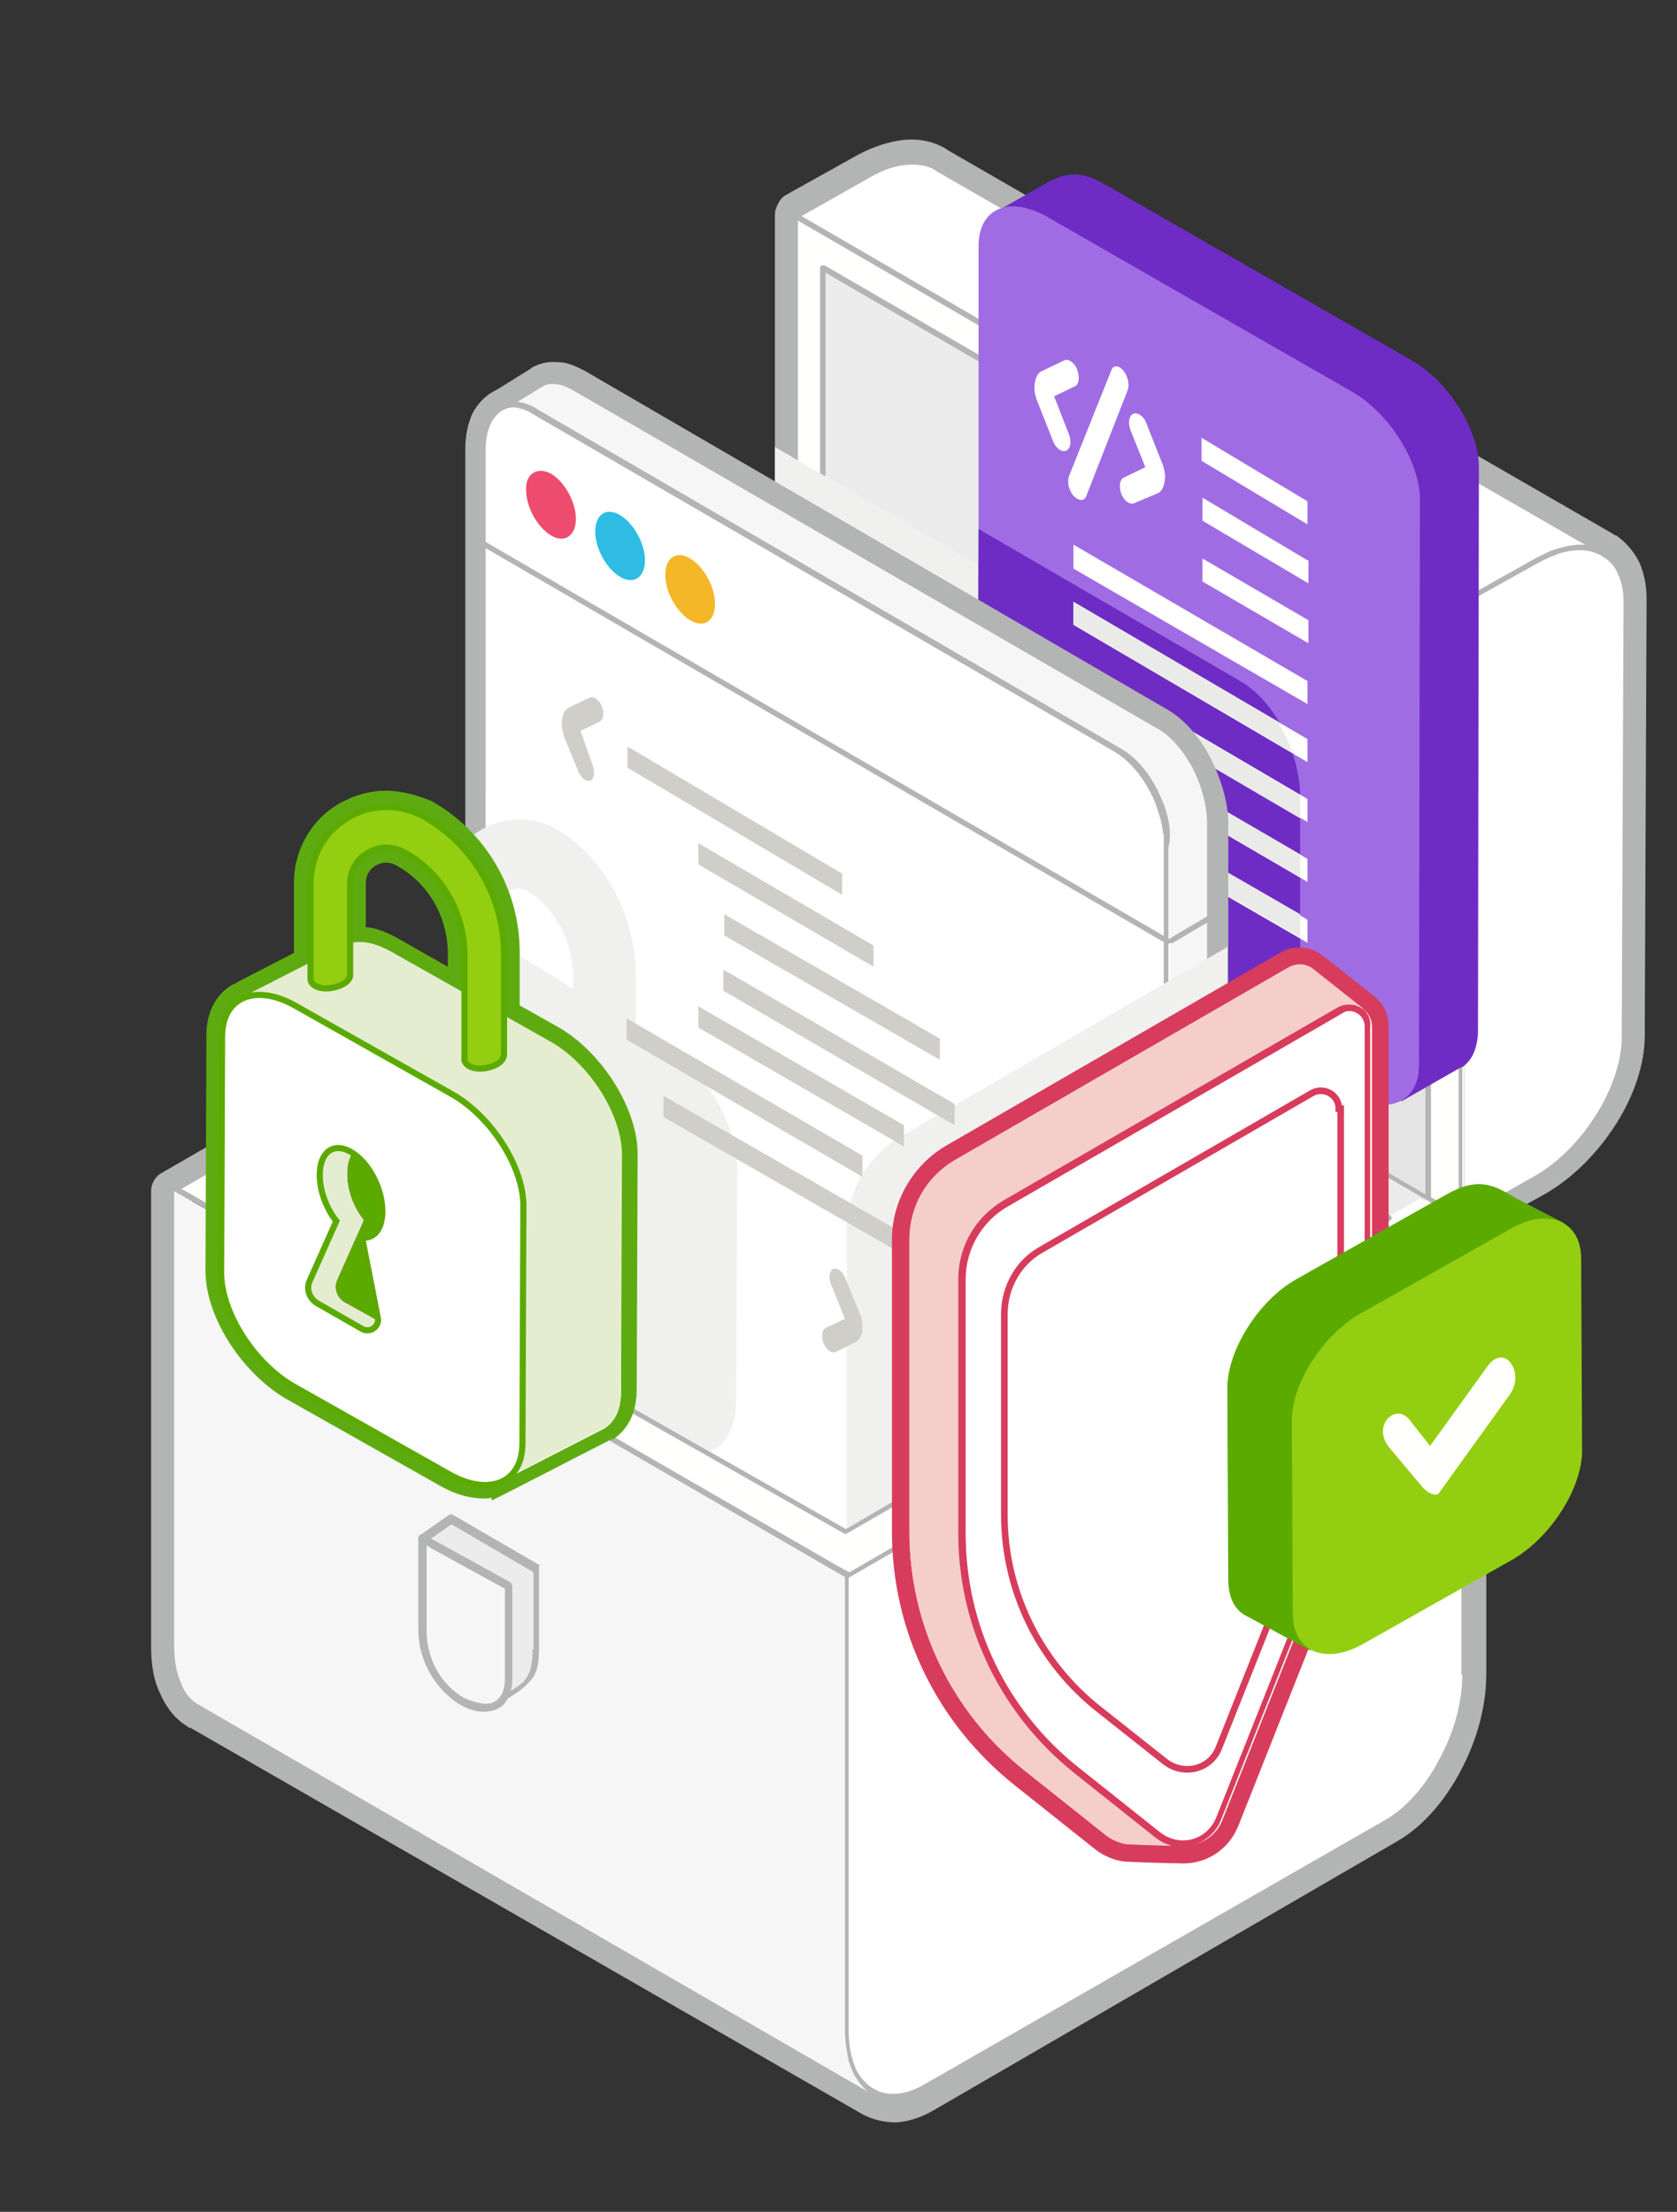 <?xml version="1.0" encoding="utf-8"?>
<!-- Generator: Adobe Illustrator 24.2.1, SVG Export Plug-In . SVG Version: 6.00 Build 0)  -->
<svg version="1.1" id="Layer_1" xmlns="http://www.w3.org/2000/svg" xmlns:xlink="http://www.w3.org/1999/xlink" x="0px" y="0px"
	 viewBox="0 0 182 240" style="enable-background:new 0 0 182 240;" xml:space="preserve">
<rect x="0" y="0" width="182" height="240" fill="#333333" stroke="none"/>
<style type="text/css">
	.st0{fill-rule:evenodd;clip-rule:evenodd;fill:#B3B4B4;}
	.st1{fill-rule:evenodd;clip-rule:evenodd;fill:#FFFFFF;}
	.st2{fill-rule:evenodd;clip-rule:evenodd;fill:#F6F6F6;}
	.st3{fill-rule:evenodd;clip-rule:evenodd;fill:#EBECEB;}
	.st4{fill-rule:evenodd;clip-rule:evenodd;fill:#FFFFFE;}
	.st5{fill-rule:evenodd;clip-rule:evenodd;fill:#E3E4E3;}
	.st6{fill-rule:evenodd;clip-rule:evenodd;fill:#F0F1EE;}
	.st7{fill-rule:evenodd;clip-rule:evenodd;fill:#6E2CC4;}
	.st8{fill-rule:evenodd;clip-rule:evenodd;fill:#A06CE3;}
	.st9{fill:#EAEAE8;}
	.st10{clip-path:url(#SVGID_2_);}
	.st11{fill-rule:evenodd;clip-rule:evenodd;fill:#ED4C6F;}
	.st12{fill-rule:evenodd;clip-rule:evenodd;fill:#2EBCE3;}
	.st13{fill-rule:evenodd;clip-rule:evenodd;fill:#F4B728;}
	.st14{clip-path:url(#SVGID_2_);fill:#F0F1EE;}
	.st15{clip-path:url(#SVGID_2_);fill-rule:evenodd;clip-rule:evenodd;fill:#F0F1EE;}
	.st16{fill-rule:evenodd;clip-rule:evenodd;fill:#CFCEC9;}
	.st17{fill:#FFFFFF;}
	.st18{fill:#D83C5C;}
	.st19{fill:#F5CECC;}
	.st20{fill:none;stroke:#D83C5C;stroke-width:0.719;stroke-miterlimit:10;}
	.st21{fill:#5BAA00;}
	.st22{fill:#93CE11;}
	.st23{fill:#5EAB11;}
	.st24{fill-rule:evenodd;clip-rule:evenodd;fill:#E5EDD0;}
	.st25{fill-rule:evenodd;clip-rule:evenodd;fill:#FFFFFF;stroke:#5BAA00;stroke-width:0.664;stroke-miterlimit:10;}
	
		.st26{fill-rule:evenodd;clip-rule:evenodd;fill:#93CE11;stroke:#5BAA00;stroke-width:0.664;stroke-linecap:round;stroke-linejoin:round;stroke-miterlimit:10;}
	.st27{fill-rule:evenodd;clip-rule:evenodd;fill:#E5EDD0;stroke:#5BAA00;stroke-width:0.664;stroke-miterlimit:10;}
	.st28{fill-rule:evenodd;clip-rule:evenodd;fill:#D83C5C;}
	.st29{fill-rule:evenodd;clip-rule:evenodd;fill:#5BAA00;}
</style>
<g>
	<path class="st0" d="M177.9,61c-0.6-1.2-1.5-2.2-2.5-2.9l-0.1,0c-0.1-0.1-0.2-0.1-0.3-0.2l-72.3-41.7l-0.1-0.1
		c-0.1,0-0.1-0.1-0.2-0.1c-1.3-0.7-2.8-1-4.5-0.8c-1.5,0.2-3.1,0.7-4.8,1.6l-7.7,4.3c-0.4,0.2-0.7,0.5-0.9,0.9l-0.1,0.2
		c-0.2,0.4-0.3,0.7-0.3,1.1v66.8c0,0.2,0,0.3,0.1,0.5c0,0.1,0,0.1,0.1,0.2c0,0,0,0,0,0c0,0.1,0.1,0.2,0.1,0.3c0.2,0.4,0.6,0.8,1,1
		l0.7,0.4l1,0.6l54.8,31.6v0l10.6,6.1l3.9,2.2l0.3,0.2h0l0.1,0.1l0.1,0.1l0.8,0.5c0.3,0.2,0.6,0.2,0.8,0.3c0.1,0,0.2,0,0.3,0
		s0.2,0,0.3,0c0.3,0,0.6-0.1,0.8-0.3l1.2-0.7l6.5-3.6c3-1.7,5.7-4.4,7.7-7.5c2-3.1,3.2-6.6,3.2-9.7l0.2-47.5
		C178.7,63.5,178.4,62.1,177.9,61z M158.9,129.6L158.9,129.6l-0.6-0.3l-3.1-1.8l-0.4-0.2l-0.2-0.1l-9.5-5.5l-1.9-1.1l-1.3-0.8
		L89.6,89.5L89,89.2v0h0L88.7,89V24.6l0.1-0.1l6.6-3.7c1.1-0.6,2.2-1,3.1-1.1c0.7-0.1,1.3,0,1.8,0.2c0.1,0.1,0.2,0.1,0.3,0.2
		l68.3,39.4l0.3,0.2l0.3,0.2l3.2,1.8l0.2,0.1c0,0,0.1,0,0.1,0.1c0.1,0,0.1,0.1,0.2,0.1c0,0,0,0,0.1,0c0.3,0.2,0.5,0.5,0.7,0.8
		c0.3,0.6,0.4,1.3,0.4,2.1l-0.2,47.5c0,2.3-1,4.9-2.5,7.3c-1.6,2.5-3.7,4.7-6.1,6L158.9,129.6z"/>
	<path class="st1" d="M95.1,59.4l63.1,39.2L174.1,60l-72.5-41.8l-0.1-0.1c-1.8-1-4.4-0.8-7.2,0.8l-7.7,4.3l-0.2,0.3v30.1L95.1,59.4z
		"/>
	<path class="st0" d="M174.2,59.7C174.2,59.7,174.2,59.7,174.2,59.7l-72.4-41.8l-0.1-0.1l-0.4-0.2v0c-0.9-0.4-1.9-0.5-3-0.4
		c-1.2,0.1-2.6,0.6-4,1.4L86.5,23l-0.1,0.1l0,0.1l-0.1,0.2l0,0.1v67.3l0.3-0.2l0.1-0.1l0.1-0.1h0l0.3-0.2l2-1.1h0l0,0l0.6-0.3
		l4.6-2.6c2.7-1.5,5.2-4,7-6.8c0.9-1.4,1.6-2.8,2.1-4.2c0.6-1.5,0.9-3.1,0.9-4.5l0-5.7V65L135,77l19.8,7.7l0.2,0.1l0.4,0.2l2.7,1.1
		l0.2,0.1l0.1-0.2l0,0l0.5-0.8l0,0L173.1,62l0.3-0.4l0.8-1.2l0.2-0.2l0.1-0.2l0,0L174.2,59.7z M172.6,61.7l-13.7,22.3l0,0l-0.5,0.9
		l-0.3,0.5l-2.8-1.1l-0.4-0.2l-0.2-0.1L131.4,75L104,64.2l-0.4-0.3v0.7l0,6.1c0,1.3-0.3,2.6-0.7,4c-0.5,1.5-1.2,3-2.1,4.4
		c-1.7,2.7-4.1,5.2-6.8,6.6l-4.3,2.4L89,88.6l-0.4,0.2l-0.2,0.1l-1.7,1V23.6l0.1-0.1l0.1,0l7.6-4.3c1.4-0.8,2.7-1.2,3.8-1.3
		c1.2-0.1,2.2,0,3.1,0.5l0.1,0.1h0L172,59.1l0.6,0.4c0,0,0,0,0,0l1.1,0.6l0,0L172.6,61.7z M158.4,85l-0.3,0.5l-2.8-1.1l-0.4-0.2
		l-0.2-0.1L131.4,75L104,64.2l-0.4-0.3v0.7l0,6.1c0,1.3-0.3,2.6-0.7,4c-0.5,1.5-1.2,3-2.1,4.4c-1.7,2.7-4.1,5.2-6.8,6.6l-4.3,2.4
		L89,88.6l-0.4,0.2l-0.2,0.1l0.2,0.1l0.3,0.2l0,0l0.6-0.3l4.6-2.6c2.7-1.5,5.2-4,7-6.8c0.9-1.4,1.6-2.8,2.1-4.2
		c0.6-1.5,0.9-3.1,0.9-4.5l0-5.7V65L135,77l19.8,7.7l0.2,0.1l0.4,0.2l2.7,1.1l0.2,0.1l0.1-0.2l0,0l0.5-0.8v-1.1L158.4,85z"/>
	<path class="st0" d="M161,131.3c0-0.1-0.1-0.2-0.1-0.2c0-0.1-0.1-0.2-0.2-0.2c-0.2-0.3-0.5-0.5-0.8-0.7l-1-0.6l0,0l-0.5-0.3
		l-3.1-1.8l-0.4-0.2l-0.2-0.1l-9.5-5.5l-1.9-1.1l-1.3-0.8L89.6,89.5L89,89.2v0h0L88.7,89l-0.2-0.1l-1.2-0.7
		c-0.2-0.1-0.3-0.2-0.5-0.2c0,0-0.1,0-0.1,0c0,0-0.1,0-0.1,0c-0.1,0-0.2,0-0.3,0h-0.1c-0.4,0-0.8,0.1-1.1,0.3l-0.8,0.5l-25,14.4
		l-41.8,24.1c-0.7,0.4-1.1,1.2-1.1,1.9v49.5c0,2,0.3,3.7,1,5.1c0.7,1.6,1.7,2.8,2.9,3.5c0.1,0.1,0.2,0.2,0.4,0.2l72.7,41.8
		c1.2,0.7,2.5,1,3.9,1c1.3-0.1,2.6-0.5,4-1.3l50.5-29.3c2.7-1.6,5.1-4.4,6.8-7.7c1.7-3.2,2.7-6.9,2.7-10.3v-49.5
		C161.2,131.9,161.1,131.6,161,131.3z M21.1,130.2l0.2-0.1l0.1-0.1l0,0l37.7-21.8l27-15.6l1,0.6l54.8,31.6v0l10.6,6.1l3.9,2.2
		l0.3,0.2h0v48.2c0,2.7-0.8,5.7-2.2,8.3c-1.3,2.6-3.2,4.7-5.1,5.9l-47.9,27.8l-2.6,1.5c-0.7,0.4-1.4,0.6-2,0.7c-0.4,0-0.8,0-1.1-0.2
		c0,0-0.1,0-0.1,0c-0.1-0.1-0.2-0.1-0.3-0.2l-0.1,0l-2.4-1.4l-0.3-0.2l-0.5-0.3l-69.3-39.9c0,0-0.1-0.1-0.2-0.1
		c-0.5-0.3-0.9-0.8-1.2-1.5c-0.4-0.9-0.6-2-0.6-3.3v-48.2l0,0l0.1-0.1l0,0L21.1,130.2z"/>
	<path class="st2" d="M18.8,129.2v49.5c0,3.4,1.1,5.8,2.9,6.8l0,0h0l68.9,39.8c2.2,1.3,3.7,1.9,6.1,2.2l26.3-21.6
		c4.7-2.7,8.5-9.9,8.5-16.1v-41.5l-39.8,22.1L18.8,129.2L18.8,129.2z"/>
	<path class="st0" d="M131.4,148.1l-1.3,0.8l-6.6,3.7l-16.2,9.1l-1.1,0.6l-13.2,7.4l-1.2,0.7l0,0l-0.2-0.1v0l-1.1-0.6l-31.2-17.9
		l-3.9-2.2l-33.9-19.4l-2.1-1.2l-0.4-0.2l-0.1-0.1l-0.3-0.2v50.2l0.1,0.5h0l0,0.3l-0.1-0.7c0,1.7,0.3,3.1,0.8,4.3l-0.2-1.1l0.2,0.8
		l0.4,0.7l-0.4-0.5c0.4,1,1.1,1.9,1.8,2.4c0.1,0.1,0.3,0.2,0.4,0.3l-0.4-0.4l0.1,0l0.3,0.4h0l0,0L22,186l72.7,42l0.3,0.2l0.1-0.4
		l0.1-0.3l0.1-0.2l0-0.1l0-0.2l0.3-1.3l0.3-1.3l24.9-16.7l2.3-1.6c2.4-1.4,4.5-3.9,6.1-6.8c1.2-2.2,2-4.7,2.4-7.2
		c0.1-0.8,0.2-1.5,0.2-2.3v-41.9L131.4,148.1z M95.5,223.9l-0.1,0.1l-0.3,1.3l-0.3,1.3l-0.1,0.2l-0.1,0.2l0,0.1l0,0.1l-0.7-0.4
		l-72.3-41.8v0h0l0,0c-0.9-0.5-1.6-1.3-2-2.5c-0.5-1.1-0.7-2.5-0.7-4.1v-49.2l1.9,1.1l38.4,22L91.5,171l0.2,0.1l0.1-0.1h0l0,0v0
		l0.4-0.2l15.2-8.6l0.7-0.4l23.1-13v41c0,0.7,0,1.3-0.1,2c-0.3,2.4-1.1,5-2.3,7.2c-1.5,2.9-3.6,5.3-5.9,6.6L95.5,223.9z"/>
	<path class="st1" d="M91.9,170.7v49.4c0,6.2,3.8,9,8.5,6.4l50.1-28.8c4.6-2.7,8.5-9.9,8.5-16.1v-49.5L92,170.8L91.9,170.7
		L91.9,170.7z"/>
	<path class="st0" d="M158.9,131.8L158.9,131.8L158.9,131.8l-0.3,0.2l-0.2,0.1l0,0h0l-0.1,0.1v0l-1.8,1.1l-14.5,8.3l-34.7,20.1
		l-5.2,3l-10,5.8l0,0l-0.2-0.1l0,0l-0.2-0.1v49.9c0,1.3,0.2,2.4,0.4,3.4c0.2,0.6,0.4,1.2,0.7,1.7c0.5,0.8,1,1.4,1.7,1.9
		c0,0,0.1,0,0.1,0.1c0.1,0,0.2,0.1,0.3,0.2c0.2,0.1,0.4,0.2,0.5,0.2c0.5,0.2,1.1,0.3,1.7,0.3c1.1,0,2.2-0.3,3.4-1l50.2-28.8
		c2.4-1.4,4.5-3.9,6.1-6.8c1.5-2.9,2.5-6.3,2.5-9.5v-50L158.9,131.8z M158.7,181.7c0,3-0.9,6.3-2.5,9.2c-1.5,2.9-3.6,5.3-5.9,6.6
		l-50.2,28.8c-1.1,0.6-2.2,0.9-3.1,0.9h-0.1c-0.6,0-1.1-0.1-1.6-0.3c-0.2-0.1-0.4-0.2-0.5-0.3c0,0-0.1,0-0.1,0
		c-0.6-0.4-1.2-1-1.6-1.7c-0.2-0.3-0.3-0.6-0.4-0.9c-0.4-1-0.6-2.3-0.6-3.8v-49h0l16.1-9.3l22.3-12.9l0.2-0.1l1.1-0.6l10.1-5.9
		l14.7-8.5l0.3-0.2l1.4-0.8l0.3-0.2V181.7z M158.2,132.2l-1.8,1.1l0.3,0.2l-14.7,8.5v0l-11.9,6.9l1.3-0.8l0.4-0.2v0.1l-9.8,5.6
		l8.5-4.7l0.2-0.1l1.1-0.6l10.1-5.9l14.7-8.5l0.3-0.2l1.4-0.8v-0.5L158.2,132.2z"/>
	<path class="st3" d="M86,90.1l73,42.1l-67.1,38.5l-72.8-42L86,90.1L86,90.1z"/>
	<path class="st4" d="M86,90.1l-38.7,22.7L19,129l72.8,42l67-38.6l-4.1-2.7l-62.8,36.7l-65.5-37L89.3,92L86,90.1z"/>
	<path class="st0" d="M156.4,133.3l-14.5,8.3v0l-35.8,20.7l-4.9,2.8l-9.3,5.4l0,0l10-5.8l8.9-4.9l5.5-3.1l13.6-7.8l11.9-6.9v0
		l14.7-8.5L156.4,133.3z M91.5,170.3l0.2,0.1v0L91.5,170.3L91.5,170.3z M159.2,132C159.2,132,159.1,132,159.2,132l-0.2-0.2h0
		l-0.5-0.3l-3.1-1.8l-0.4-0.2l-0.2-0.1l-6.9-4l-0.5-0.3l-5.4-3.1L89.6,91.8L89,91.5l-2-1.2l-0.4-0.2L86.5,90l-0.3-0.2
		c0,0-0.1,0-0.1,0c-0.1,0-0.1,0-0.2,0l-1.7,1l-25.1,14.4l-40.5,23.3c0,0-0.1,0.1-0.1,0.1c-0.1,0.1,0,0.3,0.1,0.4l2.3,1.3l4.8,2.7
		l33.5,19.2L91.5,171l0.2,0.1l0,0c0,0,0.1,0,0.1,0c0.1,0,0.1,0,0.2,0l0,0l15.4-8.9l0.7-0.4l22.3-12.9l0.2-0.1l1.1-0.6l10.1-5.9
		l14.7-8.5l0.3-0.2l1.7-1l0.2-0.1l0.1-0.1l0.2-0.1c0,0,0.1,0,0.1-0.1c0,0,0-0.1,0-0.2S159.2,132.1,159.2,132z M86.2,90.5L86.2,90.5
		l0.3,0.2l2.6,1.5v0l52.9,30.5l6.6,3.8l0.1,0l5.9,3.4l0.5,0.3l3.5,2l-0.1,0.1v0l-1.8,1.1l-14.5,8.3v0l-35.8,20.7l-4.9,2.8l-9.3,5.4
		l0,0l-0.2-0.1v0l-0.2-0.1l-1.1-0.6l-31.2-18l-33.7-19.3l-4-2.3l-2.1-1.2l0,0l7.5-4.3l23.5-13.5l8.8-5.1l25.3-14.5l1.6-0.9
		L86.2,90.5z"/>
	<path class="st1" d="M176.3,112.6l0.2-47.5c0-5.4-4.3-7.3-9.7-4.3l-7.7,4.3l-0.2,0.3v66.8l7.6-4.3
		C171.9,124.9,176.3,118,176.3,112.6L176.3,112.6z"/>
	<path class="st0" d="M175.9,61.5c-0.4-0.7-0.9-1.2-1.5-1.6c-0.1-0.1-0.2-0.1-0.2-0.2c0,0,0,0-0.1,0c-0.5-0.2-0.9-0.4-1.5-0.5
		c-0.2,0-0.5-0.1-0.7-0.1c-0.1,0-0.3,0-0.4,0c-0.8,0-1.7,0.2-2.7,0.5c-0.7,0.2-1.4,0.6-2.2,1l-8,4.5l-0.1,0.1l0,0l-0.1,0.2l0,0.1
		v67.3l0.3-0.2l0.2-0.1l0.1-0.1l0.2-0.1l0.1-0.1l1.8-1l5.7-3.2c2.7-1.5,5.2-4,7-6.8c1.8-2.8,2.9-5.9,2.9-8.7l0.2-47.5
		C176.8,63.6,176.5,62.4,175.9,61.5z M176,112.6c0,2.6-1.1,5.7-2.8,8.4c-1.7,2.7-4.1,5.2-6.8,6.7l-5.7,3.2l-1.5,0.9l-0.3,0.1V65.6
		l0.1-0.1l7.9-4.4c0.9-0.5,1.7-0.8,2.5-1.1c0.7-0.2,1.4-0.3,2.1-0.3c0.8,0,1.5,0.2,2.1,0.5c0.1,0,0.1,0.1,0.2,0.1c0,0,0.1,0,0.1,0.1
		c0.1,0,0.1,0.1,0.2,0.1c0.5,0.3,1,0.8,1.3,1.4c0.5,0.9,0.8,2,0.8,3.3L176,112.6z M158.9,84.1v1.1l-0.5,0.8l0,0v43.2l0.5,0.3l0,0
		L158.9,84.1L158.9,84.1z"/>
	<path class="st4" d="M86.5,90.4V23.5l72.4,41.8v66.8L86.5,90.4L86.5,90.4z"/>
	<path class="st3" d="M89.3,29.3l0.2,21.3l0,5.1l0,1.9l0,2.2l13.2,15l0.4,0.5l38.7,43.8l1.3,1.5l4.1,4.6l0.2,0.3l0.3,0.4l0.6,0.7
		l0.2,0.2l5.7,3.3l0.5,0.3V67.3L89.3,29.3z"/>
	<path class="st5" d="M154.7,103.8l-12.8-7.4L118,82.5l23.9,34.4l3.3,4.7l2.6,3.8l0.1,0.2l0.2,0.3l0.4,0.5l0.1,0.1l5.7,3.3l0.5,0.3
		v-26.3L154.7,103.8z"/>
	<path class="st0" d="M155.3,130.1l-0.6-0.3V67.3L89.6,29.6v62.6L89,91.8V29.1c0-0.2,0.1-0.3,0.3-0.3c0.1,0,0.1,0,0.2,0l65.7,38.1
		c0.1,0.1,0.1,0.1,0.1,0.2L155.3,130.1L155.3,130.1z"/>
	<path class="st0" d="M158.8,65.1l-0.2-0.1L88.8,24.5l-1.9-1.1l-0.3-0.2l-0.1,0c0,0-0.1,0-0.1,0c0,0,0,0,0,0c-0.2,0-0.3,0.1-0.3,0.3
		v66.8c0,0.1,0,0.2,0.1,0.2c0,0,0,0,0,0l0.2,0.1l2.6,1.5l52.9,30.6l12.4,7.2l3.9,2.3v0l0.1,0.1l0.1,0.1l0,0c0,0,0,0,0,0
		c0,0,0.1,0,0.1,0c0,0,0.1,0,0.1,0c0,0,0,0,0,0c0.1,0,0.1-0.1,0.1-0.2c0,0,0,0,0-0.1V65.3C158.9,65.2,158.9,65.2,158.8,65.1z
		 M158.4,131.7l-3.1-1.8l-0.4-0.2l-0.2-0.1l-6.7-3.9l-0.4-0.2l-5.7-3.3L89.6,91.8L89,91.5l-2-1.2l-0.4-0.2V23.9l0.1,0.1l1.9,1.1
		l69.7,40.4V131.7z"/>
	<path class="st3" d="M58.3,170.2l-9.3-5.4l-3.1,2.2l2.1,4.7l3.3,10.1l2.6,3.3c3.8-2.3,4.2-2.8,4.3-6L58.3,170.2L58.3,170.2z"/>
	<path class="st0" d="M58.5,169.8l-9.3-5.4c-0.2-0.1-0.3-0.1-0.5,0l-3,2.1l0,0c0,0,0,0-0.1,0c0,0,0,0-0.1,0.1c0,0.1-0.1,0.1-0.1,0.2
		s0,0.1,0,0.2l0.4,0.8l0.4,0.9l1.3,2.9c0,0,0,0,0,0.1l3.3,10l0,0l2.3,2.8l0.3,0.3l0.1,0.1c0.1,0.1,0.3,0.2,0.4,0.1c0,0,0,0,0,0
		c0,0,0.1,0,0.1,0c0,0,0.1,0,0.1-0.1c1.9-1.1,2.9-1.8,3.6-2.7c0.7-0.9,0.8-1.9,0.8-3.6v0h0v-8.7C58.7,170.1,58.6,169.9,58.5,169.8z
		 M57.8,179c0,1.5-0.2,2.4-0.7,3.1c-0.3,0.5-0.9,0.9-1.7,1.4c-0.2,0.1-0.4,0.2-0.6,0.4c-0.2,0.2-0.5,0.3-0.8,0.5l0,0l-2.4-3l-3.2-10
		l-1.6-3.4l-0.3-0.6l-0.1-0.2l0.3-0.2l2.3-1.6l8.9,5.2V179z"/>
	<path class="st2" d="M55.2,172.1l-9.3-5.1v9.9c0,7.9,9.3,11.5,9.3,5.3V172.1L55.2,172.1z"/>
	<path class="st0" d="M55.4,171.7l-8.7-4.8l-0.4-0.2l-0.2-0.1v0c-0.1-0.1-0.3-0.1-0.4,0l0,0c0,0,0,0-0.1,0c0,0,0,0-0.1,0.1
		c0,0.1-0.1,0.1-0.1,0.2h0v9.9c0,3.8,2.2,6.7,4.4,8.1c0.7,0.4,1.4,0.7,2.1,0.8c0.7,0.1,1.4,0,1.9-0.2c0.1,0,0.1,0,0.2-0.1
		c0,0,0,0,0,0c0.1,0,0.1-0.1,0.2-0.1c0.4-0.2,0.7-0.6,0.9-1c0.1-0.2,0.2-0.4,0.3-0.7c0.1-0.4,0.2-0.8,0.2-1.3v-10.1
		C55.6,172,55.5,171.8,55.4,171.7z M54.8,182.2c0,1-0.3,1.8-0.8,2.2c-0.1,0.1-0.2,0.2-0.3,0.2c0,0-0.1,0-0.1,0.1
		c-0.1,0-0.2,0.1-0.3,0.1c-0.4,0.1-0.7,0.1-1.2,0c-0.6-0.1-1.2-0.3-1.8-0.6c-2.1-1.2-4-3.8-4-7.3v-9.2l0.5,0.3l8,4.4V182.2z"/>
	<path class="st0" d="M150,131.4l0.9,0.5c0.1,0.1,0.2,0.3,0.1,0.4c0,0-0.1,0.1-0.1,0.1l-59,34c-0.1,0.1-0.2,0-0.3,0l-65.2-37
		c-0.1-0.1-0.2-0.2-0.1-0.4c0,0,0.1-0.1,0.1-0.1l9.5-5.4v0.6l-8.8,5l64.6,36.7l58.4-33.7l-0.2-0.1L150,131.4L150,131.4z"/>
</g>
<path class="st6" d="M141.9,90.7l-57.8-1V48.5l1.9,1.1l0.1,0.1l0.2,0.1l0.1,0l0.1,0.1l0.1,0.1l1.9,1.1l0.4,0.2l0.5,0.3l0.1,0
	L131.4,76L135,78l0.4,0.2c1.9,1.1,3.5,3,4.7,5.3c0.9,1.8,1.6,3.9,1.8,5.9C141.9,89.9,141.9,90.3,141.9,90.7z"/>
<g>
	<path class="st7" d="M152.1,119.5l6.3-3.6l0.2-0.1l0.1,0v0c1-0.7,1.6-1.9,1.7-3.7l0.1-61.4c0-4.1-3.3-9.3-7.3-11.6L119.9,20
		c-3.1-1.8-4.7-1.1-7.1,0.3l-4.4,2.5l25.2,36L152.1,119.5z"/>
	<path class="st8" d="M154.1,54.2l-0.1,61.4c0,4-3.4,5.5-7.4,3.2l-5.5-3.2l-27.7-15.9c-4-2.3-7.3-7.5-7.3-11.6l0.1-30.7l0-30.7
		c0-4.1,3.3-5.5,7.4-3.2l33.3,19.1C150.9,45,154.1,50.2,154.1,54.2z"/>
	<path class="st7" d="M141.1,86.3v29.3l-27.7-15.9c-4-2.3-7.3-7.5-7.3-11.6l0.1-30.7l28.4,16.5c1.9,1.1,3.5,3,4.7,5.3
		C140.3,81.4,141.1,84,141.1,86.3z"/>
	<path class="st1" d="M116.5,59.1l25.4,14.8v2.5l-25.4-14.7L116.5,59.1L116.5,59.1z M116.5,85l25.4,14.8v2.5l-25.4-14.7L116.5,85
		L116.5,85z M141.9,86.7l-25.4-14.9v2.5l25.4,14.9V86.7L141.9,86.7z M141.9,80.2l-25.4-14.9v2.5l25.4,14.9V80.2L141.9,80.2z
		 M116.5,78.4v2.5l25.4,14.8v-2.5L116.5,78.4L116.5,78.4z M141.9,60.8L130.5,54v2.5l11.5,6.8V60.8L141.9,60.8z M141.9,54.4v2.5
		l-11.5-6.9v-2.5L141.9,54.4L141.9,54.4z M130.5,60.6v2.5l11.5,6.7v-2.5L130.5,60.6z"/>
	<path class="st1" d="M116,47.1c0.3,0.8,0.2,1.6-0.3,1.8c-0.4,0.2-1.1-0.2-1.4-1l-1.7-4.3c-0.3-0.7-0.4-1.4-0.3-2
		c0.1-0.6,0.3-1.1,0.7-1.3l2.5-1.2c0.4-0.2,1.1,0.2,1.4,1c0.3,0.8,0.2,1.6-0.2,1.8l-2.3,1.1L116,47.1L116,47.1z M123.1,54.6
		c-0.4,0.2-1.1-0.2-1.4-1c-0.3-0.8-0.2-1.6,0.3-1.8l2.3-1.1l-1.6-4c-0.3-0.8-0.2-1.6,0.3-1.8c0.4-0.2,1.1,0.2,1.4,1l1.7,4.3
		c0.3,0.7,0.4,1.4,0.3,2c-0.1,0.6-0.3,1.1-0.7,1.3L123.1,54.6L123.1,54.6z M117.9,53.8l4.5-11.5c0.2-0.6,0-1.5-0.5-2.1
		c-0.5-0.6-1.1-0.6-1.3,0l-4.6,11.5c-0.2,0.6,0,1.5,0.5,2.1C117.1,54.4,117.7,54.4,117.9,53.8z"/>
	<g>
		<path class="st9" d="M116.5,67.8l23.8,13.9c-0.3-0.9-0.7-1.7-1.1-2.5c-0.2-0.3-0.3-0.6-0.5-0.9l-22.2-13V67.8z"/>
		<path class="st9" d="M116.5,74.4l24.6,14.4v-2.4c0,0,0-0.1,0-0.1l-24.6-14.4V74.4z"/>
		<polygon class="st9" points="116.5,78.4 116.5,80.9 141.1,95.2 141.1,92.7 		"/>
		<polygon class="st9" points="141.1,99.2 116.5,85 116.5,87.5 141.1,101.7 		"/>
	</g>
</g>
<g>
	<defs>
		<polygon id="SVGID_1_" points="91.8,165.9 27.2,129.2 27.2,19.7 52.1,11.9 140.2,61 141.7,136.8 		"/>
	</defs>
	<clipPath id="SVGID_2_">
		<use xlink:href="#SVGID_1_"  style="overflow:visible;"/>
	</clipPath>
	<g class="st10">
		<path class="st1" d="M127.1,78L64,41.2c-1.4-0.8-2.6-0.9-3.6-0.3l-3.8,2.4l0,0c-1.4,0.5-2.3,2.2-2.3,4.7v32.1l48,72.9l30.5-0.8
			V88.6C132.7,84.5,130.2,79.7,127.1,78L127.1,78z"/>
		<path class="st0" d="M131.4,82.3c-1.2-2.3-2.8-4.2-4.7-5.3L63.4,40.2c-1-0.5-1.9-0.9-2.8-0.9c-1.1-0.1-2,0.1-2.9,0.6
			c0,0-0.1,0.1-0.1,0.1l-3.7,2.3c-1.1,0.5-2,1.4-2.6,2.5c-0.5,1.1-0.8,2.4-0.8,3.9v104c0,0.8,0.5,1.5,1.2,1.9l1.9,1L73.8,167
			l34.3,20.1c0.7,0.4,1.5,0.4,2.1,0l3.6-2.1l9.5-6.4l1-0.6l2.5-1.4l0.3-0.1l4-2.3l1.2-0.7c0.7-0.4,1-1.1,1-1.8h0V89.4
			C133.3,87,132.5,84.5,131.4,82.3z M129.1,170.4l-2.1,1.2l-0.3,0.1l-6.2,3.6l-3.6,3.1l-7.5,4.3l-0.3,0.2l-19.8-12h0l-9.4-5.2l0,0
			l-6.1-3.4l-19.1-10.6V48.8c0-0.9,0.1-1.6,0.4-2.1c0.2-0.3,0.4-0.5,0.6-0.6c0,0,0,0,0,0c0.1,0,0.2-0.1,0.2-0.1c0,0,0,0,0,0
			c0.1,0,0.1-0.1,0.2-0.1c0,0,0,0,0.1,0l1.6-1l0.2-0.1l0.3-0.2l1.4-0.9l0,0c0.1-0.1,0.3-0.1,0.5-0.1c0.3,0,0.6,0.1,1,0.4l63.3,36.8
			c1.2,0.7,2.3,2,3.1,3.6c0.9,1.6,1.4,3.5,1.4,5.2V170.4z"/>
		<path class="st2" d="M125.5,78.8L62.3,42c-1.4-0.8-2.6-0.9-3.6-0.3l-3.8,2.4l1.6,2.9v90.2c0,0.5,0,1.1,0.1,1.6l69.1,40.2l5.3-4.1
			V89.4C131,85.3,128.5,80.6,125.5,78.8L125.5,78.8z"/>
		<path class="st0" d="M130.1,83.1c-1-2-2.4-3.6-4-4.5L62.5,41.8c-0.7-0.4-1.4-0.6-2-0.7c-0.1,0-0.3,0-0.4,0c-0.5,0-1,0.1-1.5,0.4
			l0,0l-3.9,2.4l-0.1,0L54.5,44l0.1,0.2l0,0l0.1,0.2l0.2,0.3l0.7,1.3l0.6,1v94.3c0,0.3,0,0.5,0,0.8c0,0.3,0.1,0.6,0.1,0.8l0,0.1
			l0.1,0.1l17.4,2l35.4,22.4l0.1,0.1l0.1-0.1l0.1-0.1l17-9.7l0.3-0.1l2.1-1.2l1.9-1.1l0.7-0.4l0.1-0.1V89.4
			C131.8,87.3,131.1,85.1,130.1,83.1z M131.2,154.7l-0.3,0.2l-1.9,1.1l-1.8,1l-0.3,0.2l-0.3,0.1l-17.3,9.9l-3.2-2l-0.1,0l-32.3-20.5
			l-17-1.8c0-0.2-0.1-0.5-0.1-0.7c0-0.3,0-0.5,0-0.8v-4.2l-0.3-0.2V61.4l0.3,0.2V47l0-0.1l-0.6-1.1l-0.8-1.5h0l0-0.1l0.2-0.1l0,0
			l0.2-0.1h0l0.4-0.3l2.8-1.7c0.4-0.3,1-0.4,1.5-0.3c0.6,0,1.2,0.3,1.8,0.6l63.4,36.7l0.2,0.1c1.5,0.9,2.8,2.5,3.8,4.3
			c1,1.9,1.6,4.1,1.6,6V154.7z"/>
		<path class="st1" d="M121.2,81.4L58.1,44.6c-3-1.8-5.5,0.1-5.5,4.2l0.3,102.5l41.2,22.8l31.6,5.9l1-1.8V92
			C126.7,87.9,124.2,83.1,121.2,81.4L121.2,81.4z"/>
		<polygon class="st1" points="52.3,59 127,102.2 127,194.1 52,151.8 		"/>
		<path class="st0" d="M125.6,85.7c-1-2-2.4-3.6-4-4.5L58.3,44.4l-0.1-0.1c-0.8-0.4-1.5-0.7-2.2-0.7c-0.1,0-0.1,0-0.2,0h-0.1
			c-0.1,0-0.2,0-0.3,0c-0.3,0-0.6,0.1-0.8,0.2c-0.1,0.1-0.3,0.1-0.4,0.2c-0.5,0.3-0.9,0.7-1.2,1.3c-0.5,0.8-0.8,2-0.8,3.4v92.6
			l0.1,0.1l0.3,0.2l0.1,0V48.8c0-1.3,0.3-2.4,0.7-3.1c0.3-0.5,0.6-0.8,1-1.1c0.1,0,0.1-0.1,0.2-0.1c0.1,0,0.2-0.1,0.2-0.1
			c0.1,0,0.2-0.1,0.2-0.1l0,0h0c0.2,0,0.4-0.1,0.6-0.1c0.6,0,1.2,0.2,1.9,0.5c0,0,0.1,0.1,0.1,0.1l63.4,36.8h0
			c1.5,0.9,2.8,2.4,3.8,4.3c0.4,0.7,0.7,1.5,0.9,2.2c0.2,0.5,0.3,1,0.4,1.5c0,0.2,0.1,0.4,0.1,0.6c0,0.1,0,0.3,0.1,0.4
			c0,0.1,0,0.2,0,0.3c0,0.1,0,0.2,0,0.4c0,0.2,0,0.4,0,0.6v65.8l0.3-0.1l0.1-0.1l0.1-0.1V92C127.3,89.9,126.6,87.7,125.6,85.7z"/>
		<path class="st11" d="M59.8,51.4c1.5,0.9,2.7,3.1,2.7,4.9s-1.2,2.7-2.7,1.8c-1.5-0.9-2.7-3.1-2.7-4.9C57,51.4,58.3,50.6,59.8,51.4
			L59.8,51.4z"/>
		<path class="st12" d="M67.3,55.9c1.5,0.9,2.7,3.1,2.7,4.9s-1.2,2.7-2.7,1.8c-1.5-0.9-2.7-3.1-2.7-4.9C64.6,55.8,65.8,55,67.3,55.9
			L67.3,55.9z"/>
		<path class="st0" d="M52.4,59.3c-0.1-0.1-0.2-0.2-0.1-0.4c0.1-0.1,0.2-0.2,0.4-0.1l74.2,43.1c0.1,0.1,0.2,0.2,0.1,0.4
			c-0.1,0.1-0.2,0.2-0.4,0.1L52.4,59.3L52.4,59.3z"/>
		<path class="st0" d="M127.3,102.3c-0.1,0.1-0.3,0-0.4-0.1c-0.1-0.1,0-0.3,0.1-0.4l3.9-2.3c0.1-0.1,0.3,0,0.4,0.1
			c0.1,0.1,0,0.3-0.1,0.4L127.3,102.3L127.3,102.3z"/>
		<path class="st13" d="M74.9,60.6c1.5,0.9,2.7,3.1,2.7,4.9c0,1.9-1.2,2.7-2.7,1.8c-1.5-0.9-2.7-3.1-2.7-4.9
			C72.2,60.5,73.4,59.7,74.9,60.6L74.9,60.6z"/>
	</g>
	<path class="st14" d="M133.3,102.7l-35.5,20.6c-3.6,2.1-5.9,6-5.9,10.2V149v10.8v5.4c0,10.8,4.8,20.9,13.3,27.6l8.8,7
		c0.9,0.7,2.1,1.2,3.1,1.3c1.6,0.1,6.1,0.2,6.2,0.2l0.1,0c2.6,0,5-1.6,5.9-4.1l14.9-37.8c0.9-2.2,1.3-4.5,1.3-6.9l-12.3-1.4V102.7z"
		/>
	<path class="st15" d="M72.6,113.9l-3.6-2.2V106c0-6.6-3.2-12.7-8.4-15.9c-1.3-0.8-2.8-1.2-4.3-1.2c-1.6,0-3.1,0.5-4.5,1.4
		c-0.5,0.3-1.4,1.1-1.4,1.1l0,63.9l11.1,6.9c1.4,0.9,2.8,1.3,4,1.3c0.3,0,0.5,0,0.7-0.1l0.1,0.3l1.5-0.9l9.7-5.6l0.1,0l0.1,0
		c1.4-1,2.2-2.9,2.2-5.2l0.1-24.8C80.2,122.5,76.8,116.5,72.6,113.9z M62.2,106v1.3l-4.5-2.8c-1.2-0.8-2.3-1.2-3.4-1.3v-4.6
		c0-0.8,0.4-1.5,1-1.9c0.3-0.2,0.7-0.3,1-0.3c0.3,0,0.7,0.1,1,0.3C60.3,98.6,62.2,102.2,62.2,106z"/>
</g>
<path class="st16" d="M64.3,83c0.3,0.7,0.2,1.5-0.2,1.7c-0.4,0.2-1-0.2-1.3-0.9l-1.6-3.9C61,79.2,60.9,78.5,61,78
	c0.1-0.5,0.3-1,0.7-1.2l2.3-1.1c0.4-0.2,1,0.2,1.3,0.9c0.3,0.7,0.2,1.5-0.2,1.7l-2.1,1L64.3,83L64.3,83z M90.7,146.7
	c-0.4,0.2-1-0.2-1.3-0.9c-0.3-0.7-0.2-1.5,0.2-1.7l2.1-1l-1.5-3.7c-0.3-0.7-0.2-1.5,0.2-1.7c0.4-0.2,1,0.2,1.3,0.9l1.6,3.9
	c0.3,0.6,0.3,1.3,0.3,1.9c-0.1,0.5-0.3,1-0.7,1.2L90.7,146.7L90.7,146.7z M78.5,105.2l25.1,14.6v2.3l-25.1-14.6V105.2L78.5,105.2z
	 M93.6,125.4l-25.6-14.9v2.3l25.6,14.9V125.4L93.6,125.4z M98.1,122.1l-22.3-12.9v2.3l22.3,12.9V122.1L98.1,122.1z M72,118.9v2.3
	l36.4,20.9v-2.3L72,118.9L72,118.9z M94.8,102.6l-19-11.1v2.3l19,11.1V102.6L94.8,102.6z M91.4,94.8v2.3L68.1,83.3V81L91.4,94.8
	L91.4,94.8z M78.6,99.2v2.3L102,115v-2.3L78.6,99.2L78.6,99.2z"/>
<g>
	<g>
		<path class="st17" d="M128.3,201.3c0,0-4.5-0.1-6.1-0.2c-0.9-0.1-1.9-0.5-2.7-1.1l-8.8-7c-8.2-6.5-13-16.3-13-26.8v-31.7
			c0-3.9,2.1-7.5,5.4-9.4l36.2-20.9c0.5-0.3,1.1-0.4,1.7-0.4c0.8,0,1.5,0.3,2.2,0.8l5.3,4.2c0.8,0.6,1.4,1.6,1.4,2.7v42.1
			c0,2.2-0.4,4.4-1.2,6.5l-15,37.8C132.7,199.9,130.7,201.3,128.3,201.3L128.3,201.3z"/>
		<path class="st18" d="M141,104.7c0.6,0,1.1,0.2,1.6,0.6l5.3,4.2c0.6,0.4,1,1.1,1,1.9v18l0,0v24.1c0,2.1-0.4,4.2-1.2,6.1l-15,37.8
			c-0.7,1.9-2.5,2.9-4.3,2.9c0,0,0,0-0.1,0c0,0,0,0,0,0c0,0-4.5-0.1-6-0.2c-0.7-0.1-1.5-0.4-2.2-0.9l-8.8-7
			c-8-6.3-12.6-15.9-12.6-26v-5.4V150v-15.5c0-3.5,1.9-6.8,4.9-8.6l36.2-20.9C140.2,104.8,140.6,104.7,141,104.7 M141,102.8
			L141,102.8c-0.7,0-1.5,0.2-2.1,0.6l-36.2,20.9c-3.6,2.1-5.9,6-5.9,10.2V150v10.8v5.4c0,10.8,4.9,20.8,13.3,27.5l8.8,7
			c0.9,0.7,2.1,1.2,3.2,1.3c1.6,0.1,6.2,0.2,6.2,0.2l0.1,0c2.7,0,5-1.6,6-4.1l15-37.8c0.9-2.2,1.3-4.5,1.3-6.8v-24.1l0-18
			c0-1.4-0.6-2.6-1.7-3.4l-5.3-4.2C143,103.2,142,102.8,141,102.8L141,102.8z"/>
	</g>
	<path class="st19" d="M147.9,109.4l-5.3-4.2c-0.7-0.6-1.8-0.8-2.8-0.2l-36.2,20.9c-3.1,1.8-4.9,5-4.9,8.6V150v10.8v5.4
		c0,10.2,4.7,19.7,12.6,26l8.8,7c0.7,0.5,1.4,0.8,2.1,0.9c0,0,0,0,0,0l0,0c0.3,0,0.6,0.1,1,0l5.1,0.2c0,0-0.9-1.1-1.9-1.7
		c0.3-0.4,0.6-0.8,0.8-1.4l15-37.8c0.8-1.9,1.2-4,1.2-6.1v-18.1L147.9,109.4z"/>
	<g>
		<path class="st17" d="M128.4,200c-1,0-1.9-0.3-2.6-0.9l-8.8-7c-7.9-6.3-12.5-15.6-12.5-25.7l0-27.6c0-3.4,1.8-6.6,4.8-8.3
			l36.2-20.9c0.3-0.2,0.7-0.3,1-0.3c1,0,2.1,0.8,2.1,2.1v42.1c0,2.1-0.4,4.1-1.1,6l-15,37.8C131.7,199,130.1,200,128.4,200
			L128.4,200z"/>
		<path class="st18" d="M146.4,109.7c0.8,0,1.7,0.6,1.7,1.7l0,18v24.1c0,2-0.4,4-1.1,5.9l-15,37.8c-0.6,1.5-2,2.5-3.6,2.5
			c-0.9,0-1.7-0.3-2.4-0.8l-8.8-7c-7.9-6.2-12.4-15.5-12.4-25.5l0-16.2v-11.4c0-3.3,1.8-6.3,4.6-7.9l36.2-20.9
			C145.9,109.8,146.1,109.7,146.4,109.7 M146.4,109c-0.4,0-0.8,0.1-1.2,0.3L109,130.2c-3.1,1.8-5,5-5,8.6v11.4l0,0v16.2
			c0,10.2,4.7,19.7,12.6,26l8.8,7c0.9,0.7,1.9,1,2.8,1c1.8,0,3.6-1.1,4.3-2.9l15-37.8c0.8-1.9,1.2-4,1.2-6.1v-24.1l0,0v-18
			C148.9,110,147.7,109,146.4,109L146.4,109z"/>
	</g>
	<path class="st20" d="M145.3,120.3c0-1.5-1.6-2.4-2.9-1.7l-29.4,17c-2.5,1.4-4,4.1-4,7v8.7l0,0v13.1c0,8.2,3.8,16,10.3,21.1
		l7.2,5.7c2,1.5,4.9,0.8,5.8-1.6l12.2-30.7c0.6-1.6,1-3.3,1-5v-10.7c0,0,0,0,0,0V120.3z"/>
</g>
<g>
	<g>
		<g>
			<path class="st21" d="M142.2,179.1l-7.2-3.9l0,0c-1.1-0.7-1.7-2-1.7-3.8l-0.1-20.8c0-4.1,3.4-9.5,7.5-11.8l16.3-9.2
				c3.2-1.8,4.9-1.2,7.3,0.3l5.4,2.8l-15.2,22.6L142.2,179.1"/>
		</g>
		<g>
			<path class="st22" d="M171.7,157.4l-0.1-20.8c0-4.1-3.5-5.6-7.6-3.3l-16.3,9.2c-4.1,2.3-7.6,7.7-7.5,11.8l0.1,20.8
				c0,4.1,3.5,5.6,7.6,3.3l16.3-9.2C168.3,166.8,171.7,161.5,171.7,157.4"/>
		</g>
	</g>
	<path class="st4" d="M163.8,151.4l-7.7,10.7c-0.4,0.2-1,0-1.6-0.6c0,0-0.1-0.1-0.1-0.1l-3.6-4.3c-2-2.4,0.7-5,2.2-3l2.2,2.8
		l6.2-8.6C163.3,145.6,165.6,149,163.8,151.4"/>
</g>
<g>
	<g>
		<path class="st1" d="M52.5,161.9c-1.3,0-2.8-0.4-4.2-1.2l-17-9.6c-4.5-2.7-8.2-8.5-8.2-13l0.1-25.6c0-2.2,0.9-3.9,2.4-4.8l0.1-0.1
			c0.1-0.1,0.2-0.1,0.3-0.2l6.6-3.4v-8.1c0-3.3,1.7-6.2,4.5-7.9c1.4-0.8,3-1.3,4.6-1.3c1.5,0,3.1,0.4,4.5,1.2
			c5.7,3.1,9.2,9.1,9.2,15.6v6.3l4.5,2.5c4.5,2.5,8.2,8.4,8.2,13L68.2,151c0,2.7-1.2,4-2.2,4.7L54,161.9l0-0.1
			C53.5,161.9,53,161.9,52.5,161.9z M39.1,101.5c1.2,0,2.5,0.4,4.1,1.3l6.4,3.6v-2.9c0-4.3-2.3-8.2-6.1-10.3c-0.5-0.3-1-0.4-1.5-0.4
			c-0.5,0-1.1,0.2-1.6,0.4c-1,0.6-1.5,1.6-1.5,2.7v5.6C38.9,101.5,39,101.5,39.1,101.5z"/>
		<g>
			<path class="st23" d="M41.9,87.6c1.4,0,2.8,0.4,4,1.1c5.4,3,8.7,8.7,8.7,14.9v6.8l4.9,2.8c4.3,2.4,7.8,8,7.8,12.3L67.4,151
				c0,1.9-0.6,3.2-1.8,4l-11.1,5.7l0,0c-0.6,0.3-1.2,0.4-1.9,0.4c-1.1,0-2.4-0.4-3.8-1.1l-17-9.6c-4.3-2.5-7.8-8-7.8-12.3l0.1-25.6
				c0-1.9,0.8-3.3,2-4l0,0l0.1,0c0.1-0.1,0.2-0.1,0.3-0.2l7.1-3.7v-8.7c0-3,1.5-5.7,4.1-7.2C39,87.9,40.5,87.6,41.9,87.6 M38,102.4
				c0.4-0.1,0.7-0.1,1.1-0.1c1,0,2.2,0.3,3.6,1.2l7.7,4.3v-4.3c0-4.6-2.5-8.8-6.5-11.1c-0.6-0.3-1.3-0.5-1.9-0.5
				c-0.7,0-1.4,0.2-2,0.6c-1.2,0.7-2,2-2,3.4V102.4 M41.9,85.8c-1.8,0-3.5,0.5-5.1,1.4c-3.1,1.8-4.9,5.1-4.9,8.6v7.6l-6.2,3.2
				c-0.1,0.1-0.2,0.1-0.3,0.2l-0.1,0l0,0l0,0l0,0c-1.8,1-2.9,3-2.9,5.5l-0.1,25.6c0,4.9,3.8,10.9,8.6,13.8l17,9.6
				c1.6,0.9,3.2,1.3,4.6,1.3c0.3,0,0.6,0,0.8-0.1l0.1,0.3l1.8-0.9l11.1-5.7l0.1,0l0.1,0c1.7-1.1,2.6-3,2.6-5.4l0.1-25.6
				c0-4.9-3.9-11.1-8.7-13.8l-4.1-2.3v-5.8c0-6.8-3.7-13.1-9.6-16.4C45.3,86.3,43.6,85.8,41.9,85.8L41.9,85.8z M39.7,100.6v-4.8
				c0-0.8,0.4-1.5,1.1-1.9c0.4-0.2,0.7-0.3,1.1-0.3c0.4,0,0.7,0.1,1.1,0.3c3.5,1.9,5.6,5.6,5.6,9.6v1.4l-5.1-2.9
				C42.1,101.2,40.9,100.7,39.7,100.6L39.7,100.6z"/>
		</g>
	</g>
	<g>
		<g>
			<path class="st24" d="M54.5,160.6l11.1-5.7c1.1-0.7,1.8-2.1,1.8-4l0.1-25.6c0-4.3-3.5-9.9-7.8-12.3l-17-9.6
				c-3.3-1.9-5.1-1.3-7.6,0.3l-9,4.6l19.2,25.8L54.5,160.6z"/>
			<path class="st25" d="M24,138.1l0.1-25.6c0-4.3,3.6-5.8,7.9-3.4l17,9.6c4.3,2.4,7.9,8,7.8,12.3l-0.1,25.6c0,4.3-3.6,5.8-7.9,3.4
				l-17-9.6C27.5,147.9,24,142.4,24,138.1z"/>
		</g>
	</g>
	<path class="st26" d="M54.7,103.5c0-6.2-3.4-11.9-8.7-14.9c-2.6-1.4-5.7-1.4-8.2,0.1c-2.6,1.5-4.1,4.2-4.1,7.2v10.3
		c0,0,0,0.1,0,0.1c0.1,0.7,1.1,1.1,2.3,0.9c1.1-0.2,1.9-0.7,2-1.3l0,0v-10c0-1.4,0.7-2.7,2-3.4c1.2-0.7,2.7-0.7,3.9,0
		c4,2.2,6.5,6.5,6.5,11.1V115c0,0,0,0,0,0c0.1,0.7,1.1,1.1,2.3,0.9c1.2-0.2,2-0.8,2-1.5l0,0V103.5z"/>
	<path class="st27" d="M39.3,134.3c1.3,0.1,2.2-0.9,2.2-2.9c0-2.4-1.5-5.3-3.4-6.4c-1.9-1.1-3.4,0-3.4,2.5c0,1.7,0.7,3.6,1.8,5
		l-2.9,6.5c-0.4,0.9,0,1.9,0.8,2.4l4.9,2.8c0.9,0.5,1.9-0.3,1.7-1.2L39.3,134.3z"/>
	<path class="st28" d="M41.2,142.9c0,0.2,0,0.3,0,0.5l-3.8-2.1c-0.8-0.5-1.2-1.5-0.8-2.4l2.9-6.5c-1.1-1.4-1.8-3.2-1.8-5
		c0-1,0.2-1.8,0.6-2.3c1.8,1.1,3.3,3.9,3.3,6.3c0,1.9-1,3-2.2,2.9L41.2,142.9z"/>
	<path class="st29" d="M41.2,142.9c0,0.2,0,0.3,0,0.5l-3.8-2.1c-0.8-0.5-1.2-1.5-0.8-2.4l2.9-6.5c-1.1-1.4-1.8-3.2-1.8-5
		c0-1,0.2-1.8,0.6-2.3c1.8,1.1,3.3,3.9,3.3,6.3c0,1.9-1,3-2.2,2.9L41.2,142.9z"/>
</g>
</svg>
